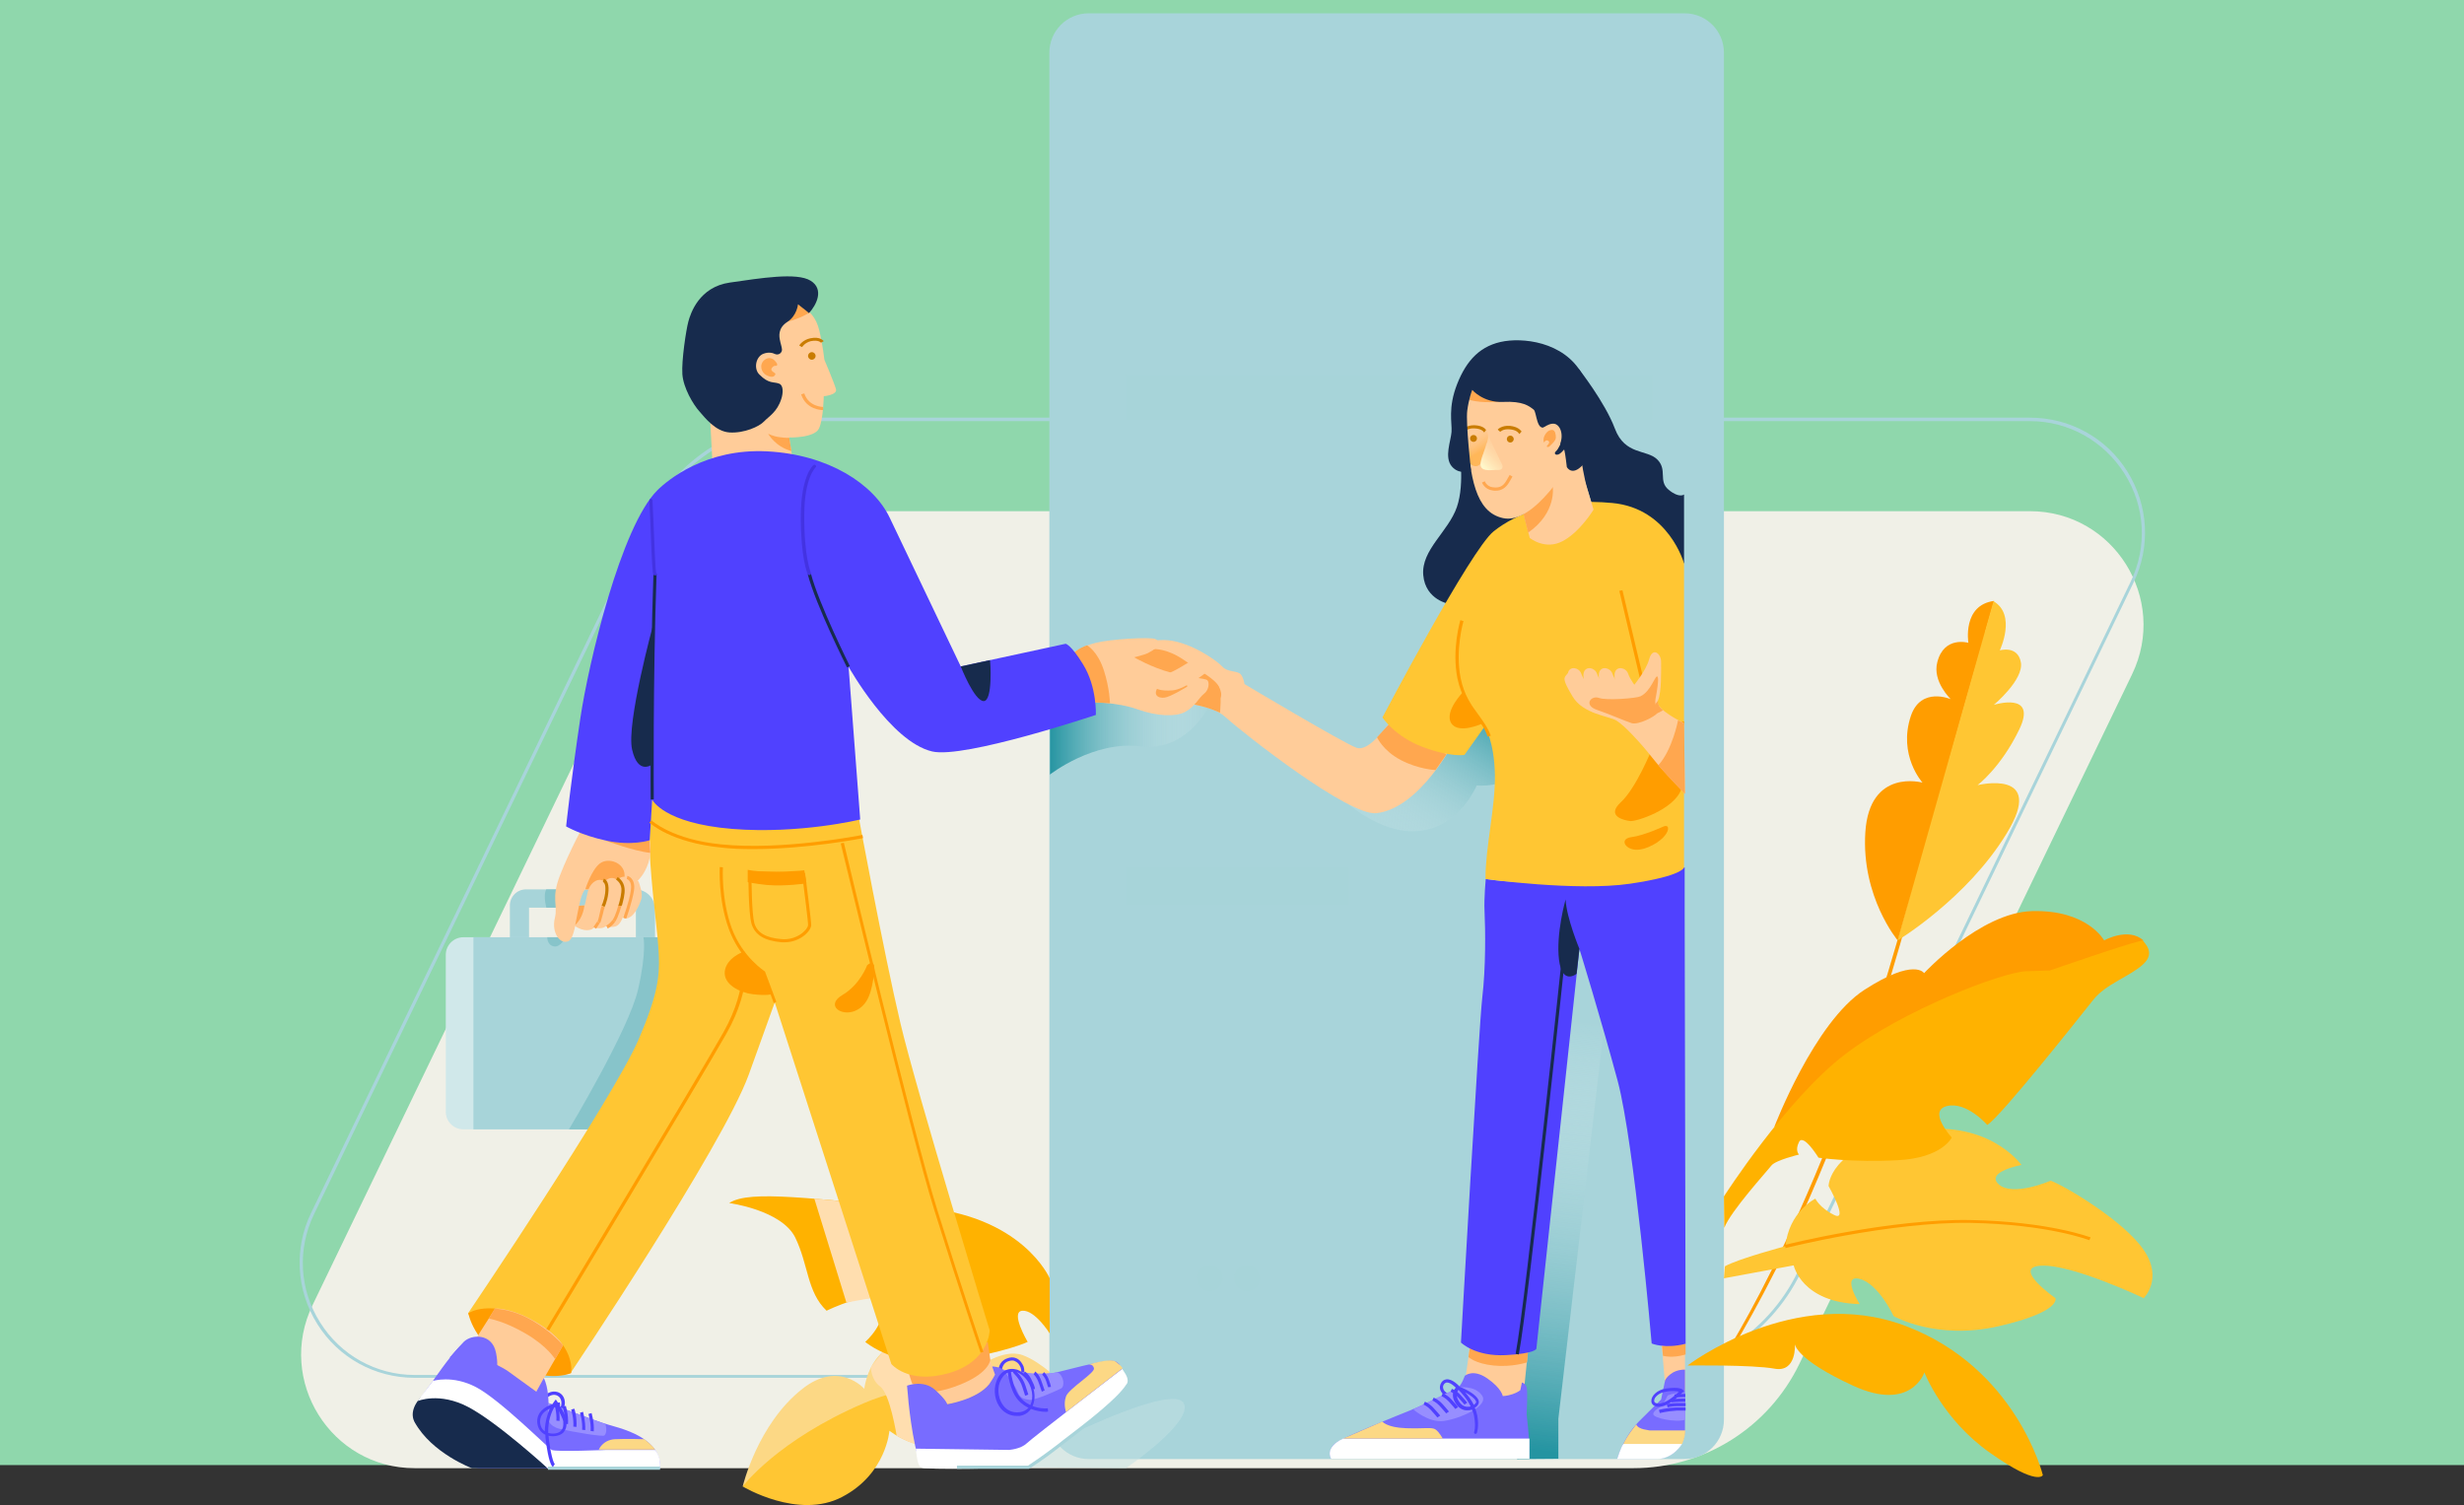 <svg width="370" height="226" viewBox="0 0 370 226" fill="none" xmlns="http://www.w3.org/2000/svg">
<rect x="0" y="0" width="370" height="226" fill="#333333" stroke="none"/>
<rect width="370" height="220" fill="#8FD7AC"/>
<g clip-path="url(#clip0_655_14794)">
<path d="M46.934 195.973L96.899 92.413C101.522 82.861 111.195 76.761 121.81 76.761H304.825C317.375 76.761 325.632 89.907 320.159 101.256L270.194 204.815C265.57 214.367 255.898 220.467 245.283 220.467H62.268C49.718 220.467 41.461 207.321 46.934 195.973Z" fill="#F0F0E7"/>
<path d="M245.283 206.896H62.268C56.276 206.896 50.803 203.869 47.642 198.81C44.481 193.75 44.103 187.461 46.745 182.07L96.71 78.511C101.334 68.911 111.195 62.717 121.81 62.717H304.825C310.817 62.717 316.29 65.743 319.451 70.803C322.612 75.863 322.989 82.152 320.347 87.543L270.383 191.149C265.759 200.701 255.898 206.896 245.283 206.896ZM46.934 182.212L47.17 182.306C44.622 187.555 44.953 193.655 48.067 198.573C51.133 203.491 56.465 206.47 62.268 206.47H245.283C255.71 206.47 265.429 200.37 269.958 190.96L319.923 87.401C322.47 82.152 322.14 76.052 319.026 71.134C315.912 66.216 310.628 63.237 304.825 63.237H121.81C111.383 63.237 101.664 69.337 97.135 78.747L47.17 182.306L46.934 182.212Z" fill="#A8D4DA"/>
<path d="M111.525 223.21C111.525 223.21 113.743 213.847 120.489 208.551C126.01 204.201 129.784 208.551 129.784 208.551C129.784 208.551 130.586 200.843 137.805 201.552C145.023 202.262 146.628 205.477 146.628 205.477C146.628 205.477 150.544 202.404 153.563 203.491C156.536 204.579 159.555 207.794 159.555 207.794L132.002 210.915L111.525 223.21Z" fill="#FCD885"/>
<path d="M159.508 209.402C159.508 209.402 142.853 205.099 129.784 210.679C116.715 216.259 111.525 223.21 111.525 223.21C111.525 223.21 119.876 228.27 126.481 224.77C133.087 221.318 133.558 214.84 133.558 214.84C133.558 214.84 137.805 218.339 142.995 216.873C148.185 215.455 149.458 211.672 149.458 211.672C149.458 211.672 153.988 214.982 159.508 209.402Z" fill="#FFC633"/>
<path d="M130.775 205.288C130.775 205.288 130.728 207.132 132.19 208.22C133.653 209.307 134.644 215.597 134.644 215.597C134.644 215.597 136.672 216.779 137.805 216.921L138.324 204.248L132.803 202.687L130.775 205.288Z" fill="#FFDEAF"/>
<path d="M252.973 219.096H163.471C160.216 219.096 157.574 216.448 157.574 213.185V7.911C157.574 4.648 160.216 2 163.471 2H252.973C256.229 2 258.871 4.648 258.871 7.911V213.185C258.871 216.448 256.229 219.096 252.973 219.096Z" fill="#A8D4DA"/>
<path d="M157.621 116.341C157.621 116.341 164.226 111.139 171.35 112.085C178.475 112.983 182.579 105.275 182.108 103.762C181.683 102.202 175.502 100.452 169.746 100.783C163.943 101.114 157.668 104.85 157.668 104.85V116.341H157.621Z" fill="url(#paint0_linear_655_14794)"/>
<path d="M248.161 56.286H169.086V62.953H248.161V56.286Z" fill="#A7D4D9"/>
<path d="M202.537 130.243H169.086V135.87H202.537V130.243Z" fill="#A7D4D9"/>
<path d="M240.801 154.785L234.007 213.043V219.049L227.826 219.096C227.826 219.096 221.834 203.302 223.863 192.142C225.892 180.982 235.611 137.856 235.611 137.856L240.801 154.785Z" fill="url(#paint1_linear_655_14794)"/>
<path d="M202.537 120.786C202.537 120.786 207.962 125.656 213.671 124.711C219.38 123.765 221.739 117.949 221.739 117.949C221.739 117.949 226.221 118.374 227.778 115.773C229.335 113.173 225.608 101.398 225.608 101.398C225.608 101.398 217.682 103.573 214.945 108.16C212.256 112.7 202.537 120.786 202.537 120.786Z" fill="url(#paint2_linear_655_14794)"/>
<path d="M237.026 55.34C237.026 55.34 240.989 60.352 242.499 64.372C244.009 68.391 247.312 67.446 248.869 69.006C250.426 70.567 248.963 72.222 250.567 73.546C252.171 74.87 252.879 74.255 252.879 74.255V84.611L239.291 76.525L235.422 63.899L237.026 55.34Z" fill="#172B4D"/>
<path d="M219.05 67.067C219.05 67.067 220.041 72.458 218.767 76.147C217.493 79.835 213.388 82.578 213.719 86.361C214.049 90.144 217.682 90.711 217.682 90.711L234.431 78.842L227.118 67.067H219.05Z" fill="#172B4D"/>
<path d="M167.859 98.088C167.859 98.088 171.916 95.771 175.455 96.149C178.993 96.527 182.815 99.27 183.57 100.121C184.325 100.972 185.835 100.689 186.306 101.256C186.778 101.823 186.873 102.722 186.873 102.722C186.873 102.722 201.687 111.565 203.669 112.274C205.651 112.983 208.151 108.964 209.803 107.309L218.437 111.186C218.437 111.186 213.294 121.353 206.689 122.11C202.584 122.583 186.92 110.288 184.136 107.782C181.4 105.275 177.625 106.127 174.134 104.566C170.737 102.911 167.859 98.088 167.859 98.088Z" fill="#FFCC99"/>
<path d="M173.285 97.473C173.285 97.473 175.219 97.331 177.814 99.128C180.409 100.925 182.438 101.918 183.051 103.148C183.665 104.33 183.523 105.465 181.73 105.276C179.89 105.086 174.464 100.783 172.719 100.074C170.973 99.365 168.897 99.507 169.463 98.703C170.029 97.899 173.285 97.473 173.285 97.473Z" fill="#FFA74F"/>
<path d="M206.783 110.713C206.783 110.713 207.632 112.7 210.322 114.118C213.011 115.537 215.559 115.631 215.559 115.631L217.21 113.267L208.812 108.491L206.783 110.713Z" fill="#FFA74F"/>
<path d="M229.619 201.127L228.769 209.497C228.769 209.497 226.741 210.442 224.382 210.679C222.023 210.915 219.805 208.882 219.805 208.882L220.985 200.276L229.619 201.127Z" fill="#FFCC99"/>
<path d="M249.435 200.89L250.048 208.078C250.048 208.078 250.85 208.976 253.02 208.882V200.559L249.435 200.89Z" fill="#FFCC99"/>
<path d="M220.513 203.775C220.513 203.775 221.504 204.768 224.287 205.052C227.071 205.335 229.288 204.579 229.288 204.579L229.477 202.829L220.702 202.451L220.513 203.775Z" fill="#FFA74F"/>
<path d="M249.576 202.12L249.718 203.586C249.718 203.586 251.039 204.011 253.115 203.397V201.789L249.576 202.12Z" fill="#FFA74F"/>
<path d="M223.108 131.993C223.108 131.993 222.825 134.877 222.919 136.769C223.061 139.748 223.108 145.281 222.589 149.726C222.07 154.123 219.381 201.6 219.381 201.6C219.381 201.6 221.504 203.728 226.127 203.491C230.515 203.255 230.704 202.545 230.704 202.545L237.168 142.491C237.168 142.491 240.376 152.894 242.924 162.351C245.424 171.809 248.019 201.742 248.019 201.742C248.019 201.742 249.954 202.593 253.115 201.789L252.973 136.485V130.243C252.926 130.243 234.997 133.837 223.108 131.993Z" fill="#5041FF"/>
<path d="M207.585 107.734C207.585 107.734 209.473 110.619 213.672 112.179C217.871 113.74 219.9 113.362 219.9 113.362L222.966 109.058C222.966 109.058 224.382 111.375 224.476 116.293C224.571 121.211 223.061 127.028 223.061 131.993C223.061 131.993 236.743 133.884 244.764 132.702C252.785 131.52 252.879 130.243 252.879 130.243V84.611C252.879 84.611 250.614 76.336 242.122 75.532C233.629 74.728 227.732 77.045 224.287 79.788C220.843 82.53 207.585 107.734 207.585 107.734Z" fill="#FFC633"/>
<path d="M248.019 112.558C248.019 112.558 245.707 118.327 243.396 120.455C241.084 122.583 243.915 123.197 244.811 123.292C245.707 123.386 251.322 121.589 252.454 118.563C253.539 115.442 248.019 112.558 248.019 112.558Z" fill="#FF9D00"/>
<path d="M219.711 103.904C219.711 103.904 216.833 106.836 217.918 108.585C219.003 110.335 222.636 108.633 222.636 108.633C222.636 108.633 220.183 105.37 219.711 103.904Z" fill="#FF9D00"/>
<path d="M86.519 133.553H95.389C97.04 133.553 98.361 134.877 98.361 136.532V140.788H95.483V136.296H79.442V140.788H76.564V135.965C76.564 134.641 77.649 133.553 78.97 133.553H86.519Z" fill="#A7D4D9"/>
<path d="M82.037 133.553C82.037 133.553 81.518 134.168 82.037 136.296H84.019V133.553H82.037Z" fill="#87C4CA"/>
<path d="M103.835 169.586H69.581C68.119 169.586 66.939 168.404 66.939 166.938V143.389C66.939 141.923 68.119 140.741 69.581 140.741H103.882C105.344 140.741 106.524 141.923 106.524 143.389V166.985C106.477 168.404 105.297 169.586 103.835 169.586Z" fill="#D0E8EA"/>
<path d="M106.477 140.741H71.091V169.586H106.477V140.741Z" fill="#A7D4D9"/>
<path d="M96.616 140.741C96.616 140.741 97.135 142.822 95.814 148.591C94.445 154.596 85.434 169.586 85.434 169.586H96.993C96.993 169.586 100.202 156.346 101.145 149.82C102.089 143.294 101.145 140.741 101.145 140.741H96.616Z" fill="#87C4CA"/>
<path d="M157.621 191.953C157.621 191.953 153.516 182.354 137.805 181.266C122.093 180.179 112.704 178.571 109.496 180.652C109.496 180.652 117.328 181.692 119.404 185.806C121.433 189.967 121.15 193.987 124.122 196.824C124.122 196.824 131.341 193.23 132.285 195.925C133.228 198.621 129.925 201.505 129.925 201.505C129.925 201.505 134.785 205.667 142.995 204.342C151.204 203.018 154.318 201.505 154.318 201.505C154.318 201.505 151.629 196.966 153.516 196.824C155.403 196.682 157.621 200.229 157.621 200.229V191.953Z" fill="#FFB200"/>
<path d="M146.439 197.486L149.411 206.423C149.411 206.423 148.751 209.024 144.363 210.395C139.975 211.767 137.663 209.97 137.663 209.97L134.644 200.607L146.439 197.486Z" fill="#FFCC99"/>
<path d="M136.531 206.376L136.955 207.7L138.654 209.024C138.654 209.024 140.777 209.402 144.693 207.7C148.609 205.997 148.704 204.201 148.704 204.201L148.326 201.505L136.531 206.376Z" fill="#FFA74F"/>
<path d="M122.282 179.99L127.095 195.594L130.728 194.932L127.331 180.462C127.331 180.462 123.651 180.131 122.282 179.99Z" fill="#FFDEAF"/>
<path d="M98.456 116.341C98.456 116.341 97.182 122.961 97.654 129.581C98.126 136.201 98.786 139.984 98.928 143.436C99.07 146.652 98.739 149.442 95.908 156.062C92.087 164.952 70.289 197.202 70.289 197.202C70.289 197.202 72.318 202.072 76.564 204.768C80.811 207.463 85.67 206.186 85.67 206.186C85.67 206.186 108.458 172.281 112.422 161.405C116.338 150.529 116.338 150.529 116.338 150.529L133.842 204.815C133.842 204.815 136.342 207.889 142.334 206.234C148.609 204.484 148.609 199.755 148.609 199.755C148.609 199.755 137.711 164.195 135.21 153.65C132.709 143.105 128.746 121.637 128.746 121.637C128.746 121.637 109.968 123.907 98.456 116.341Z" fill="#FFC633"/>
<path d="M111.525 142.963C111.525 142.963 109.071 143.862 108.836 145.848C108.6 147.834 111.1 149.063 113.082 149.3C115.063 149.536 115.913 149.3 115.913 149.3L114.686 146.084L111.525 142.963Z" fill="#FF9D00"/>
<path d="M70.336 197.202C70.336 197.202 73.497 194.932 80.055 198.337C86.613 201.694 85.764 206.187 85.764 206.187C85.764 206.187 82.178 207.842 76.658 204.768C71.044 201.647 70.336 197.202 70.336 197.202Z" fill="#FF9D00"/>
<path d="M116.196 150.624L114.544 146.226C114.025 145.895 111.006 143.767 109.449 139.511C107.798 135.019 108.081 130.243 108.081 130.196L108.553 130.243C108.553 130.29 108.269 134.972 109.874 139.37C111.478 143.72 114.828 145.848 114.828 145.848L114.875 145.895L116.573 150.435L116.196 150.624Z" fill="#FF9D00"/>
<path d="M119.074 69.29L118.508 65.696C118.508 65.696 122.329 65.791 122.99 64.325C123.651 62.859 123.698 59.501 123.698 59.501C123.698 59.501 125.727 59.312 125.538 58.461C125.302 57.563 123.792 54.016 123.792 54.016C123.792 54.016 123.556 51.841 123.037 49.666C122.518 47.49 121.527 46.828 120.348 45.788C119.168 44.748 114.592 42.525 110.629 43.471C106.665 44.417 106.477 45.079 105.203 46.497C103.929 47.916 104.401 51.935 103.787 55.104C103.221 58.319 106.099 62.528 106.665 63.474L107.043 70.567L119.074 69.29Z" fill="#FFCC99"/>
<path d="M121.527 46.97C121.527 46.97 120.065 47.869 118.272 48.294C118.272 48.294 119.263 46.119 119.876 45.646C120.018 45.552 121.527 46.97 121.527 46.97Z" fill="#FFA74F"/>
<path d="M116.385 53.165C116.007 52.976 115.394 52.834 114.639 53.118C113.507 53.543 113.129 55.34 114.026 56.239C115.488 57.705 116.149 57.279 116.998 57.61C117.659 57.846 117.611 59.029 117.328 59.88C116.715 61.866 115.441 62.528 114.733 63.284C114.026 64.041 111.761 65.081 109.543 64.939C107.42 64.798 105.816 62.67 105.061 61.819C104.07 60.731 102.608 58.225 102.466 56.191C102.325 54.111 103.032 49.524 103.363 48.294C103.693 47.065 104.967 43.093 109.591 42.431C114.214 41.769 119.64 40.87 121.716 42.147C123.792 43.424 122.613 45.788 121.48 47.018C121.48 47.018 120.772 46.403 119.829 45.694C119.829 45.694 119.687 47.396 118.225 48.342C116.762 49.287 116.998 50.564 117.14 51.179C117.187 51.51 117.375 51.983 117.423 52.456C117.47 52.976 116.904 53.401 116.385 53.165Z" fill="#172B4D"/>
<path d="M181.211 102.107C181.211 102.107 182.485 102.107 183.004 103.147C183.523 104.188 183.193 107.025 183.193 107.025C183.193 107.025 181.73 106.268 179.324 105.796L181.211 102.107Z" fill="#FFA74F"/>
<path d="M161.254 98.04C161.254 98.04 162.244 97.095 164.556 96.527C166.868 95.96 172.719 95.629 173.473 95.96C174.228 96.291 174.559 96.953 172.341 98.088C171.869 98.324 170.312 98.703 170.312 98.703C170.312 98.703 172.86 100.216 175.88 101.02C178.852 101.823 180.975 101.823 181.305 102.155C181.636 102.486 181.541 103.62 180.786 104.188C180.032 104.755 179.465 106.127 177.908 106.931C176.54 107.64 173.804 107.593 170.784 106.505C167.765 105.417 163.518 105.417 163.518 105.417C163.518 105.417 160.971 98.986 161.254 98.04Z" fill="#FFCC99"/>
<path d="M161.253 98.041C161.253 98.041 161.961 97.331 163.235 96.906C163.235 96.906 164.839 97.757 165.783 100.736C166.632 103.384 166.679 105.607 166.679 105.607L163.518 105.417L161.253 98.041Z" fill="#FFA74F"/>
<path d="M82.179 140.741C82.179 140.741 82.132 141.923 83.169 142.112C84.207 142.301 84.915 140.741 84.915 140.741H82.179Z" fill="#87C4CA"/>
<path d="M87.887 123.434C87.887 123.434 85.528 127.737 84.113 131.378C82.697 135.019 83.83 135.776 83.311 137.904C82.792 140.032 84.113 141.923 85.387 141.308C86.66 140.694 86.66 134.688 87.887 133.553H93.785C93.785 133.553 96.333 132.797 97.371 129.534C98.409 126.318 96.474 123.008 96.474 123.008L87.887 123.434Z" fill="#FFCC99"/>
<path d="M87.887 133.553C87.887 133.553 88.784 130.669 90.058 129.676C91.331 128.683 93.785 129.534 93.785 131.425C93.785 133.08 93.738 133.553 93.738 133.553H87.887Z" fill="#FFA74F"/>
<path d="M90.954 126.224C90.954 126.224 95.2 127.832 97.654 128.068L97.512 126.177L90.954 126.224Z" fill="#FFA74F"/>
<path d="M97.937 120.076C97.937 120.076 99.588 123.623 109.968 124.474C120.112 125.278 129.171 123.056 129.171 123.056L127.425 100.121C127.425 100.121 133.7 111.376 139.975 112.841C144.788 113.976 164.556 107.356 164.556 107.356C164.556 107.356 164.745 103.148 162.622 99.743C160.829 96.811 160.027 96.669 160.027 96.669L144.269 100.074C144.269 100.074 135.399 81.537 133.606 77.754C131.2 72.695 124.405 68.249 115.205 67.777C106.005 67.304 100.249 72.08 98.692 73.64C93.266 79.078 88.406 99.365 87.133 107.924C85.764 117.05 85.01 124.096 85.01 124.096C85.01 124.096 87.274 125.42 91.001 126.224C94.87 127.075 97.56 126.177 97.56 126.177L97.937 120.076Z" fill="#5041FF"/>
<path d="M97.701 120.076C97.701 119.887 97.559 101.965 98.126 86.124H98.597C98.031 101.918 98.173 119.84 98.173 120.029L97.701 120.076Z" fill="#172B4D"/>
<path d="M74.346 196.493C74.346 196.493 76.234 196.351 79.348 197.911C83.641 200.086 84.537 202.025 84.537 202.025L79.914 210.064C79.914 210.064 77.507 210.915 73.544 208.078C69.864 205.477 69.864 203.538 69.864 203.538L74.346 196.493Z" fill="#FFCC99"/>
<path d="M82.367 212.996C81.659 212.996 81.14 212.618 80.857 212.192C80.527 211.672 80.527 211.057 80.904 210.632C81.046 210.395 82.131 208.598 83.688 209.024C84.349 209.213 84.773 209.781 84.82 210.537C84.868 211.341 84.396 212.381 83.216 212.807C82.933 212.949 82.65 212.996 82.367 212.996ZM83.216 209.45C82.084 209.45 81.282 210.915 81.282 210.915L81.235 210.963C80.999 211.199 80.999 211.577 81.235 211.956C81.518 212.381 82.131 212.712 83.028 212.381C83.971 212.05 84.349 211.246 84.302 210.584C84.254 210.017 83.971 209.639 83.499 209.497C83.452 209.497 83.358 209.45 83.216 209.45Z" fill="#5041FF"/>
<path d="M71.044 201.647C71.044 201.647 70.195 201.032 68.826 202.404C67.458 203.775 65.005 207.369 65.005 207.369C65.005 207.369 63.636 209.166 63.306 209.733C62.976 210.301 61.608 212.476 62.315 213.564C63.023 214.651 69.628 220.467 72.035 220.467C74.441 220.467 99.116 220.467 99.116 220.467C99.116 220.467 99.399 218.481 97.607 216.826C95.814 215.171 93.36 214.509 91.379 213.942C89.397 213.374 82.367 210.679 82.367 210.679C82.367 210.679 82.367 208.267 81.659 206.943L80.527 208.977C80.527 208.977 77.838 207.038 76.281 205.903C74.677 204.768 70.147 203.018 70.147 203.018L71.044 201.647Z" fill="#786CFF"/>
<path d="M63.259 209.733C63.259 209.733 66.656 208.078 72.318 212.097C77.979 216.117 82.273 220.467 82.273 220.467H70.855C70.855 220.467 64.863 218.245 62.268 213.563C61.23 211.672 63.259 209.733 63.259 209.733Z" fill="#172B4D"/>
<path d="M65.005 207.369C65.005 207.369 67.93 206.423 71.516 208.315C75.101 210.206 82.273 217.394 82.839 217.725C83.405 218.056 91.049 217.725 91.049 217.725H98.362C98.362 217.725 99.305 218.67 99.116 220.515H82.273C82.273 220.515 74.724 213.611 70.336 211.294C65.948 208.977 62.693 210.395 62.693 210.395L65.005 207.369Z" fill="white"/>
<path d="M151.582 208.362C151.251 208.362 151.015 208.267 150.732 208.078C150.025 207.511 149.93 206.281 149.93 206.139C149.883 205.572 150.025 204.437 151.157 204.011C151.723 203.775 152.195 203.775 152.619 203.964C153.28 204.248 153.563 204.91 153.705 205.194C153.846 205.572 153.893 206.423 153.516 207.132C153.233 207.7 152.714 208.078 152.053 208.267C151.912 208.315 151.77 208.362 151.582 208.362ZM152.006 204.295C151.817 204.295 151.582 204.342 151.346 204.437C150.308 204.863 150.449 206.045 150.449 206.092V206.139C150.449 206.139 150.449 207.274 151.063 207.747C151.298 207.936 151.582 207.983 151.959 207.889C152.525 207.747 152.903 207.463 153.138 206.99C153.469 206.376 153.374 205.666 153.28 205.43C153.233 205.241 152.997 204.673 152.478 204.437C152.336 204.342 152.195 204.295 152.006 204.295Z" fill="#5041FF"/>
<path d="M136.437 210.679C136.437 210.679 136.248 208.409 136.201 208.078C136.201 208.078 138.654 207.132 140.4 208.693C142.145 210.253 142.24 210.868 142.24 210.868C142.24 210.868 146.675 210.159 148.515 207.889C148.515 207.889 149.223 206.849 149.411 206.423L148.987 205.194C148.987 205.194 149.789 205.194 150.355 205.525C150.921 205.856 154.177 206.659 156.536 206.47C158.895 206.281 166.444 203.728 167.623 204.484C168.803 205.241 169.416 206.943 169.322 208.031C169.227 209.118 154.46 220.325 154.46 220.325C154.46 220.325 140.211 220.704 138.796 220.325C137.38 219.947 136.437 210.679 136.437 210.679Z" fill="#786CFF"/>
<path d="M127.189 100.216C127.142 100.121 122.471 90.805 121.291 86.219L121.763 86.124C122.943 90.664 127.566 99.932 127.614 100.026L127.189 100.216Z" fill="#172B4D"/>
<path d="M93.549 137.762C93.549 137.762 93.926 138.187 94.681 137.667C95.436 137.147 96.002 135.918 96.285 135.066C96.569 134.215 96.049 132.844 95.908 132.418C95.719 131.993 94.776 131.993 94.493 132.608C94.21 133.222 93.549 137.762 93.549 137.762Z" fill="#FFCC99"/>
<path d="M90.058 138.566C90.058 138.566 91.001 139.464 92.37 139.133C93.691 138.755 93.879 136.012 94.445 134.83C95.012 133.648 95.106 132.182 94.21 131.756C93.266 131.331 92.181 132.277 91.945 133.459C91.709 134.641 91.473 135.492 91.473 135.492H90.718C90.671 135.539 90.152 138.235 90.058 138.566Z" fill="#FFCC99"/>
<path d="M88.218 138.755C88.218 138.755 89.162 139.653 90.53 139.322C91.851 138.944 92.04 136.201 92.606 135.019C93.172 133.837 93.266 132.371 92.37 131.946C91.426 131.52 90.341 132.466 90.105 133.648C89.869 134.83 89.633 135.681 89.633 135.681H88.878C88.831 135.729 88.312 138.424 88.218 138.755Z" fill="#FFCC99"/>
<path d="M86 138.802C86 138.802 87.321 139.984 88.689 139.606C90.01 139.228 90.199 136.485 90.765 135.303C91.331 134.121 91.426 132.655 90.529 132.229C89.586 131.804 88.501 132.749 88.265 133.932C88.029 135.114 87.793 135.965 87.793 135.965L86.613 136.012C86.566 136.012 86.094 138.424 86 138.802Z" fill="#FFCC99"/>
<path d="M178.286 103.1C178.286 103.1 175.738 104.661 174.889 104.755C173.992 104.897 172.671 104.377 174.417 102.533C174.417 102.533 176.068 101.02 177.106 101.587C178.144 102.154 178.286 103.1 178.286 103.1Z" fill="#FFA74F"/>
<path d="M178.993 99.128C178.993 99.128 176.068 101.067 175.172 101.162C174.275 101.256 172.954 101.54 173.001 102.486C173.049 103.479 174.323 103.81 176.068 103.668C177.814 103.526 180.786 101.303 181.447 100.689" fill="#FFCC99"/>
<path d="M223.391 110.619C223.013 109.484 222.353 108.586 221.645 107.592C220.607 106.174 219.428 104.566 218.862 101.918C217.965 97.52 219.286 93.17 219.286 93.123L219.758 93.264C219.758 93.312 218.484 97.52 219.333 101.823C219.852 104.377 220.937 105.89 222.023 107.356C222.73 108.349 223.438 109.295 223.863 110.477L223.391 110.619Z" fill="#FF9D00"/>
<path d="M236.885 64.372C236.885 64.372 237.404 70.236 238.347 73.356C239.291 76.477 239.291 76.525 239.291 76.525C239.291 76.525 237.309 79.835 234.667 81.253C232.025 82.672 229.713 80.781 229.713 80.781L228.439 75.863L236.885 64.372Z" fill="#FFCC99"/>
<path d="M228.722 76.998C228.722 76.998 231.506 75.343 233.157 73.073C233.157 73.073 233.818 76.95 229.477 79.977L228.722 76.998Z" fill="#FFA74F"/>
<path d="M221.74 55.955C221.268 56.569 219.805 57.988 220.277 64.797C220.749 71.559 221.504 76.903 225.703 77.802C230.326 78.842 235.988 69.573 236.602 67.445C237.215 65.318 238.583 60.967 236.602 57.61C234.62 54.205 225.042 51.841 221.74 55.955Z" fill="#FFCC99"/>
<path d="M223.202 66.594C223.202 66.594 223.768 65.696 223.202 64.514C222.636 63.332 220.277 64.041 220.229 64.75C220.229 65.46 220.465 68.912 220.654 69.432C220.89 69.952 221.834 70.33 222.305 69.621C222.305 69.621 222.353 69.148 222.541 68.581C222.777 68.06 223.202 66.594 223.202 66.594Z" fill="url(#paint3_linear_655_14794)"/>
<path d="M252.313 108.869C250.331 108.869 247.972 108.255 247.878 108.207L247.736 108.16L243.16 88.725L243.631 88.63L248.161 107.782C248.774 107.924 251.18 108.491 252.879 108.349L252.926 108.822C252.737 108.869 252.549 108.869 252.313 108.869Z" fill="#FF9D00"/>
<path d="M218.531 209.97C218.437 209.97 218.39 209.97 218.295 209.97C217.446 209.922 216.738 209.544 216.408 208.977C216.172 208.598 216.172 208.22 216.314 207.842C216.502 207.416 216.785 207.18 217.163 207.132C218.059 206.99 219.05 208.078 219.192 208.22C219.239 208.315 219.852 209.024 219.569 209.544C219.38 209.828 219.05 209.97 218.531 209.97ZM217.304 207.605C217.257 207.605 217.257 207.605 217.21 207.605C217.021 207.653 216.833 207.794 216.738 208.031C216.644 208.22 216.691 208.456 216.785 208.693C217.021 209.118 217.635 209.449 218.295 209.497C218.956 209.544 219.097 209.402 219.097 209.355C219.192 209.166 218.956 208.787 218.767 208.551C218.531 208.267 217.823 207.605 217.304 207.605Z" fill="#5041FF"/>
<path d="M219.947 206.612C219.947 206.612 221.173 205.477 223.344 206.99C225.514 208.504 225.655 209.639 225.655 209.639C225.655 209.639 226.269 209.639 227.118 209.355C227.967 209.071 228.298 208.74 228.298 208.74L228.533 207.605C228.533 207.605 229.052 207.7 229.241 208.315C229.43 208.929 229.241 212.381 229.241 212.381C229.241 212.381 229.666 215.975 229.619 217.157C229.571 218.339 229.619 219.001 229.619 219.001H199.848C199.848 219.001 199.234 217.63 200.65 216.637C202.018 215.644 210.416 212.334 211.69 211.814C212.964 211.294 218.39 208.835 218.956 208.362C219.522 207.889 219.947 206.612 219.947 206.612Z" fill="#786CFF"/>
<path d="M220.607 60.022C220.607 60.022 222.022 60.542 224.712 60.352C227.401 60.211 221.551 58.225 221.551 58.225L221.032 58.603L220.607 60.022Z" fill="#FFA74F"/>
<path d="M222.872 64.939C222.683 64.703 222.4 64.372 221.362 64.325C220.371 64.277 219.994 64.797 219.947 64.845L219.569 64.561C219.569 64.514 220.135 63.852 221.362 63.852C222.589 63.899 222.966 64.325 223.155 64.561L222.872 64.939Z" fill="#C97C00"/>
<path d="M232.072 64.088C232.402 63.899 234.761 67.115 234.903 67.587C235.045 68.06 235.28 70.141 235.28 70.141C235.28 70.141 236.035 71.56 237.639 69.857C239.244 68.155 240.423 62.953 238.111 57.279C235.799 51.604 229.43 50.706 225.986 51.226C222.353 51.793 220.23 54.063 218.814 57.657C217.399 61.251 218.059 63.473 217.965 64.845C217.871 66.216 216.833 68.675 218.012 70.046C219.192 71.418 220.89 70.661 220.89 70.661C220.89 70.661 220.088 63.521 220.324 61.676C220.56 59.832 221.079 58.556 221.079 58.556C221.079 58.556 222.73 60.494 225.703 60.352C228.675 60.211 229.619 60.967 230.326 61.535C230.751 61.96 230.751 64.845 232.072 64.088Z" fill="#172B4D"/>
<path d="M234.478 66.263C234.478 66.263 234.054 67.446 233.629 67.777C233.204 68.155 233.771 68.628 234.478 67.918C235.186 67.209 235.469 66.831 235.422 66.547C235.375 66.263 234.478 66.263 234.478 66.263Z" fill="#172B4D"/>
<path d="M231.27 64.608C231.27 64.608 232.921 63.048 233.865 63.852C234.809 64.656 234.667 66.689 233.629 67.587C233.016 68.108 232.544 68.108 232.544 68.108L231.27 64.608Z" fill="#FFCC99"/>
<path d="M181.636 193.892C180.598 193.892 179.701 193.041 179.701 191.953C179.701 190.913 180.551 190.014 181.636 190.014C182.674 190.014 183.57 190.866 183.57 191.953C183.57 193.041 182.674 193.892 181.636 193.892Z" fill="#A7D4D9"/>
<path d="M187.25 193.892C186.212 193.892 185.316 193.041 185.316 191.953C185.316 190.913 186.165 190.014 187.25 190.014C188.288 190.014 189.185 190.866 189.185 191.953C189.185 193.041 188.335 193.892 187.25 193.892Z" fill="#A7D4D9"/>
<path d="M258.777 204.721L258.399 204.437C258.446 204.39 262.645 198.053 268.26 186.137C273.45 175.119 280.904 157.008 287.179 132.986C293.313 109.484 297.323 95.203 297.984 94.825L298.078 94.778L298.173 94.825L298.125 95.062L298.314 95.203C298.173 95.345 296.851 97.804 287.698 133.128C281.471 157.15 273.969 175.308 268.779 186.373C263.023 198.29 258.824 204.626 258.777 204.721Z" fill="#FF9D00"/>
<path d="M253.398 205.052C253.398 205.052 269.439 192.804 286.094 199.093C302.796 205.383 306.759 221.508 306.759 221.508C306.759 221.508 306.052 223.257 298.88 218.198C291.709 213.185 288.972 206.092 288.972 206.092C288.972 206.092 286.991 212.097 278.262 208.078C269.534 204.059 269.534 201.836 269.534 201.836C269.534 201.836 269.817 206.139 266.467 205.525C263.117 204.91 253.398 205.052 253.398 205.052Z" fill="#FFB200"/>
<path d="M253.067 205.667C250.897 205.619 250.048 207.227 250.048 207.227L249.434 210.159C249.434 210.159 248.444 211.105 246.085 213.469C243.726 215.833 242.876 219.049 242.876 219.049H248.727C251.086 219.049 253.02 217.11 253.02 214.746V205.667H253.067Z" fill="#786CFF"/>
<path d="M284.962 141.214C284.962 141.214 279.489 134.688 280.102 124.994C280.716 115.3 288.689 117.523 288.689 117.523C288.689 117.523 284.962 113.409 286.944 107.498C288.453 103.053 292.935 104.992 292.935 104.992C292.935 104.992 290.152 102.344 290.907 99.459C291.898 95.44 295.578 96.527 295.578 96.527C295.578 96.527 294.634 90.853 299.446 90.238L284.962 141.214Z" fill="#FF9D00"/>
<path d="M266.42 169.255C266.42 169.255 272.412 153.509 279.961 148.638C287.51 143.767 288.925 146.132 288.925 146.132C288.925 146.132 297.323 137.053 305.108 136.816C313.459 136.58 315.96 141.214 315.96 141.214C315.96 141.214 319.593 139.18 321.857 141.214" fill="#FF9D00"/>
<path d="M258.871 191.953L269.345 190.014C269.345 190.014 270.525 195.594 279.253 195.831C279.253 195.831 276.422 191.339 279.253 192.048C282.084 192.757 284.349 197.628 284.349 197.628C284.349 197.628 290.718 201.316 300.154 199.141C309.59 196.966 308.647 194.932 308.647 194.932C308.647 194.932 301.947 190.251 306.524 190.062C311.147 189.825 321.905 194.932 321.905 194.932C321.905 194.932 324.877 192.048 321.905 187.697C318.932 183.347 310.204 178.145 307.939 177.294C307.939 177.294 302.277 179.753 300.154 177.862C298.031 175.97 303.551 174.93 303.551 174.93C303.551 174.93 298.361 167.6 286.472 169.965C274.582 172.329 274.582 178.098 274.582 178.098C274.582 178.098 277.649 183.536 275.431 182.448C273.214 181.361 272.601 179.99 272.601 179.99C272.601 179.99 268.59 181.976 268.118 187.13C268.118 187.13 260.994 189.021 259.012 190.156L258.871 191.953Z" fill="#FFC633"/>
<path d="M258.871 179.658C258.871 179.658 268.166 165.141 276.988 158.379C285.811 151.617 300.673 145.99 304.212 145.848C307.75 145.706 307.75 145.753 307.75 145.753C307.75 145.753 321.621 140.93 321.81 141.261C321.999 141.639 323.745 143.058 321.81 144.808C319.876 146.605 316.243 147.74 314.356 150.104C312.468 152.468 300.437 167.695 298.408 168.924C298.408 168.924 295.342 165.378 292.369 166.087C289.397 166.796 293.077 170.816 293.077 170.816C293.077 170.816 291.662 173.889 284.962 174.22C278.262 174.599 273.072 173.842 273.072 173.842C273.072 173.842 270.808 170.154 270.147 171.478C269.487 172.802 270.147 173.369 270.147 173.369C270.147 173.369 266.609 174.22 265.995 175.024C265.382 175.828 259.862 181.881 258.918 184.387L258.871 179.658Z" fill="#FFB200"/>
<path d="M268.118 187.414L268.024 186.941C268.165 186.894 283.971 182.969 295.908 183.205C307.844 183.442 313.836 185.806 313.931 185.806L313.742 186.231C313.695 186.231 307.75 183.867 295.908 183.631C284.018 183.442 268.26 187.366 268.118 187.414Z" fill="#FF9D00"/>
<path d="M284.962 141.214C284.962 141.214 295.389 134.925 301.334 125.136C307.326 115.348 296.946 117.901 296.946 117.901C296.946 117.901 300.437 115.3 303.221 109.531C306.005 103.762 299.399 105.843 299.399 105.843C299.399 105.843 303.929 102.06 303.457 99.459C302.985 96.858 300.296 97.662 300.296 97.662C300.296 97.662 302.844 92.319 299.352 90.285L284.962 141.214Z" fill="#FFC633"/>
<path d="M245.141 103.148C245.141 103.148 247.123 100.878 247.642 98.986C248.161 97.095 249.435 98.135 249.435 99.365C249.435 100.594 249.529 103.952 248.963 105.181C248.397 106.458 252.879 108.586 252.879 108.586L253.021 119.178C253.021 119.178 249.859 116.01 248.114 113.787C246.368 111.565 243.915 108.917 242.735 108.207C241.556 107.498 237.734 107.262 236.13 104.566C234.526 101.871 234.809 101.824 235.375 101.162C235.941 100.547 236.885 102.486 237.64 103.148C238.442 103.81 243.065 103.715 245.141 103.148Z" fill="#FFCC99"/>
<path d="M118.508 65.743C118.508 65.743 118.083 65.791 117.093 65.649C116.149 65.554 115.347 65.129 115.347 65.129C115.347 65.129 116.385 67.067 118.838 67.73L118.508 65.743Z" fill="#FFA74F"/>
<path d="M69.628 201.505C70.808 200.323 73.922 200.181 74.488 203.16C75.054 205.998 74.111 206.707 74.111 206.707L67.505 203.822C67.6 203.87 68.826 202.309 69.628 201.505Z" fill="#786CFF"/>
<path d="M116.243 54.063C116.243 54.063 115.583 53.401 114.781 54.063C113.979 54.725 114.262 55.955 115.158 56.38C116.055 56.806 116.338 56.475 116.432 56.191C116.526 55.955 115.536 55.766 115.913 55.245C116.29 54.725 116.526 55.056 116.668 54.867C116.809 54.678 116.574 54.394 116.243 54.063Z" fill="#FFA74F"/>
<path d="M123.603 61.582C123.368 61.582 121.056 61.535 120.301 59.218L120.773 59.076C121.433 61.109 123.603 61.109 123.603 61.109V61.582Z" fill="#FFA74F"/>
<path d="M90.766 136.201L90.341 135.965C90.53 135.681 90.954 134.357 90.907 133.364C90.907 132.56 90.53 132.418 90.53 132.418L90.671 131.946C90.718 131.946 91.332 132.135 91.379 133.317C91.426 134.452 91.001 135.823 90.766 136.201Z" fill="#C97C00"/>
<path d="M89.492 139.464L89.114 139.18C89.114 139.18 89.444 138.755 89.68 138.376L90.058 138.613C89.822 139.038 89.492 139.464 89.492 139.464Z" fill="#FFA74F"/>
<path d="M90.105 138.613L89.728 138.377C89.822 138.187 89.963 137.62 90.058 137.147C90.199 136.58 90.246 136.201 90.388 136.012L90.813 136.249C90.718 136.391 90.624 136.863 90.53 137.242C90.341 137.904 90.246 138.377 90.105 138.613Z" fill="#FFA74F"/>
<path d="M93.313 136.059L92.841 136.012C92.841 135.965 92.888 135.87 92.936 135.728C93.077 135.208 93.36 134.168 93.313 133.411C93.219 132.513 92.511 132.087 92.511 132.087L92.747 131.709C92.794 131.709 93.691 132.276 93.785 133.411C93.879 134.262 93.549 135.35 93.407 135.918C93.36 135.965 93.313 136.012 93.313 136.059Z" fill="#C97C00"/>
<path d="M91.237 139.417L91.049 138.991C91.049 138.991 91.52 138.755 91.992 138.14L92.37 138.424C91.851 139.18 91.285 139.417 91.237 139.417Z" fill="#FFA74F"/>
<path d="M92.37 138.424L91.992 138.14C92.464 137.478 92.842 135.965 92.842 135.965L93.313 136.059C93.266 136.154 92.889 137.667 92.37 138.424Z" fill="#FFA74F"/>
<path d="M94.021 137.951L93.596 137.809C93.596 137.762 94.493 135.398 94.729 133.695C94.965 132.182 94.115 131.993 94.115 131.993L94.21 131.52C94.21 131.52 95.484 131.804 95.2 133.743C94.917 135.492 94.068 137.857 94.021 137.951Z" fill="#FFA74F"/>
<path d="M86.377 138.897L86.944 136.012L87.746 135.965C87.746 135.965 87.651 137.714 86.377 138.897Z" fill="#FFA74F"/>
<path d="M233.11 64.561C233.11 64.561 232.544 64.466 232.072 65.176C231.6 65.885 231.836 66.453 231.836 66.453C231.836 66.453 232.119 65.98 232.45 66.169C232.78 66.358 232.591 66.642 232.355 66.878C232.119 67.115 232.45 67.257 232.733 66.973C233.016 66.689 233.629 66.169 233.629 65.696C233.629 65.223 233.535 64.608 233.11 64.561Z" fill="#FFA74F"/>
<path d="M251.982 108.16C251.982 108.16 251.133 112.605 249.01 114.922C249.01 114.922 250.284 116.341 250.708 116.813C251.275 117.428 253.02 119.225 253.02 119.225L252.879 108.633L251.982 108.16Z" fill="#FFA74F"/>
<path d="M248.963 105.228C248.963 105.228 247.595 106.836 248.114 107.12C248.68 107.403 249.718 106.647 249.718 106.647C249.718 106.647 248.868 106.079 248.963 105.228Z" fill="#FFA74F"/>
<path d="M98.126 93.643C98.126 93.643 94.021 108.633 94.918 112.558C95.814 116.483 97.937 114.78 97.937 114.78L98.126 93.643Z" fill="#172B4D"/>
<path d="M112.327 130.622C112.327 130.622 113.318 130.858 115.205 130.905C117.093 130.953 119.263 130.811 120.018 130.763C120.773 130.716 120.773 130.669 120.773 130.669C120.773 130.669 121.009 132.229 121.103 132.655C121.103 132.655 117.847 133.128 115.158 132.891C113.318 132.702 112.28 132.466 112.28 132.466V130.622H112.327Z" fill="#FF9D00"/>
<path d="M117.8 141.497C117.659 141.497 117.517 141.497 117.376 141.497C114.781 141.261 113.365 140.41 112.846 138.708C112.374 137.052 112.374 131.283 112.374 131.047V130.811L120.867 131.094L120.914 131.283C121.056 132.466 121.858 138.471 121.811 138.991C121.669 139.937 120.065 141.497 117.8 141.497ZM112.846 131.331C112.846 132.466 112.893 137.242 113.271 138.613C113.695 140.079 115.016 140.835 117.376 141.025C119.546 141.214 121.197 139.748 121.339 138.944C121.386 138.566 120.82 134.31 120.489 131.567L112.846 131.331Z" fill="#FF9D00"/>
<path d="M113.082 127.5C111.431 127.5 109.779 127.453 108.222 127.264C100.815 126.507 97.654 123.67 97.512 123.528L97.843 123.197C97.89 123.245 101.004 126.082 108.27 126.791C117.564 127.737 129.359 125.42 129.501 125.372L129.595 125.845C129.501 125.893 121.244 127.5 113.082 127.5Z" fill="#FF9D00"/>
<path d="M73.403 198.006C73.403 198.006 75.668 198.337 78.97 200.276C82.273 202.214 83.358 204.106 83.358 204.106L84.537 202.025C84.537 202.025 83.075 200.134 80.008 198.337C77.696 196.966 75.668 196.635 74.771 196.54C74.488 196.493 74.299 196.493 74.299 196.493L73.403 198.006Z" fill="#FFA74F"/>
<path d="M226.788 66.453C227.074 66.453 227.307 66.22 227.307 65.933C227.307 65.645 227.074 65.412 226.788 65.412C226.501 65.412 226.269 65.645 226.269 65.933C226.269 66.22 226.501 66.453 226.788 66.453Z" fill="#C97C00"/>
<path d="M228.156 65.176C227.967 64.939 227.732 64.561 226.694 64.467C225.703 64.372 225.278 64.845 225.278 64.845L224.901 64.514C224.901 64.467 225.514 63.852 226.741 63.946C227.92 64.088 228.298 64.561 228.486 64.798L228.156 65.176Z" fill="#C97C00"/>
<path d="M221.268 66.358C221.554 66.358 221.787 66.125 221.787 65.838C221.787 65.55 221.554 65.318 221.268 65.318C220.981 65.318 220.749 65.55 220.749 65.838C220.749 66.125 220.981 66.358 221.268 66.358Z" fill="#C97C00"/>
<path d="M223.485 65.46C223.532 66.689 222.117 69.101 222.353 69.999C222.589 70.897 224.287 70.519 224.806 70.567C225.325 70.614 225.75 70.425 225.608 69.857" fill="url(#paint4_linear_655_14794)"/>
<path d="M249.718 124.143C249.718 124.143 246.84 125.467 244.999 125.704C243.159 125.94 243.962 127.501 245.613 127.595C247.264 127.69 249.387 126.318 250.001 125.467C250.708 124.616 250.661 123.717 249.718 124.143Z" fill="#FF9D00"/>
<path d="M245.66 103.148C245.66 103.148 244.811 102.107 244.481 101.162C244.151 100.216 242.782 99.979 242.499 100.972C242.216 101.965 242.971 104.141 243.584 104.472C244.198 104.803 246.132 104.566 245.66 103.148Z" fill="#FFCC99"/>
<path d="M243.301 103.148C243.301 103.148 242.452 102.107 242.122 101.162C241.791 100.216 240.423 99.979 240.14 100.972C239.857 101.965 240.612 104.141 241.225 104.472C241.886 104.803 243.773 104.566 243.301 103.148Z" fill="#FFCC99"/>
<path d="M240.989 103.148C240.989 103.148 240.14 102.107 239.81 101.162C239.479 100.216 238.111 99.979 237.828 100.972C237.545 101.965 238.3 104.141 238.913 104.472C239.527 104.803 241.461 104.566 240.989 103.148Z" fill="#FFCC99"/>
<path d="M238.63 103.148C238.63 103.148 237.781 102.107 237.451 101.162C237.12 100.216 235.752 99.979 235.469 100.972C235.186 101.965 235.941 104.141 236.554 104.472C237.215 104.803 239.102 104.566 238.63 103.148Z" fill="#FFCC99"/>
<path d="M130.209 144.95C130.209 144.95 129.171 147.834 126.528 149.395C123.886 150.955 126.293 152.657 128.369 151.806C130.444 150.955 130.916 148.733 131.247 146.179C131.577 143.626 130.209 144.95 130.209 144.95Z" fill="#FF9D00"/>
<g style="mix-blend-mode:multiply">
<g opacity="0.7">
<path opacity="0.7" d="M160.735 215.455C160.735 215.455 176.068 207.936 177.72 210.679C179.371 213.422 169.086 220.467 169.086 220.467L154.46 220.326L160.735 215.455Z" fill="#C4E2E5"/>
</g>
</g>
<path d="M121.527 86.361C121.433 86.361 121.338 86.313 121.291 86.219C121.244 86.124 120.206 83.713 120.253 77.376C120.3 71.512 122.046 69.905 122.141 69.857C122.235 69.763 122.376 69.763 122.471 69.857C122.565 69.952 122.565 70.094 122.471 70.188C122.424 70.236 120.772 71.796 120.772 77.376C120.725 83.618 121.763 85.982 121.763 86.03C121.81 86.171 121.763 86.266 121.622 86.361C121.622 86.361 121.574 86.361 121.527 86.361Z" fill="#4333E2"/>
<path d="M98.362 86.408C98.267 86.408 98.173 86.361 98.126 86.313C97.984 86.124 97.89 84.706 97.654 78.322C97.607 77.187 97.56 76.099 97.512 75.153C97.512 75.012 97.607 74.917 97.748 74.917C97.89 74.917 97.984 75.012 97.984 75.153C98.031 76.099 98.079 77.187 98.126 78.322C98.267 81.632 98.409 85.746 98.55 86.077C98.645 86.171 98.597 86.313 98.503 86.408C98.456 86.361 98.409 86.408 98.362 86.408Z" fill="#4333E2"/>
<path d="M144.268 100.074C144.268 100.074 146.297 105.276 147.713 105.276C149.128 105.276 148.703 99.128 148.656 99.128C148.609 99.128 144.268 100.074 144.268 100.074Z" fill="#172B4D"/>
<path d="M237.168 142.491C237.168 142.491 235.233 137.856 235.092 135.066C235.092 135.066 233.629 140.173 234.101 144.098C234.573 148.023 236.743 146.226 236.743 146.226L237.168 142.491Z" fill="#172B4D"/>
<path d="M224.57 73.688C224.429 73.688 224.24 73.688 224.099 73.64C222.966 73.499 222.542 72.505 222.542 72.458L222.966 72.269C222.966 72.316 223.297 73.073 224.146 73.167C225.137 73.309 225.703 73.026 226.175 72.222L226.694 71.323L227.118 71.56L226.599 72.458C226.08 73.309 225.42 73.688 224.57 73.688Z" fill="#FFA74F"/>
<path d="M228.062 203.397L227.59 203.302C229.147 195.074 234.761 141.687 234.809 141.167L235.28 141.214C235.233 141.781 229.619 195.169 228.062 203.397Z" fill="#172B4D"/>
<path d="M121.905 54.016C122.218 54.016 122.471 53.762 122.471 53.449C122.471 53.135 122.218 52.881 121.905 52.881C121.592 52.881 121.339 53.135 121.339 53.449C121.339 53.762 121.592 54.016 121.905 54.016Z" fill="#C97C00"/>
<path d="M120.442 52.125L120.018 51.888C120.018 51.841 120.537 51.037 121.669 50.801C123.226 50.47 123.65 51.226 123.698 51.226L123.273 51.463C123.273 51.463 122.943 50.99 121.763 51.226C120.82 51.463 120.442 52.125 120.442 52.125Z" fill="#C97C00"/>
<path d="M137.522 217.536L151.487 217.725C151.487 217.725 153.233 217.63 154.177 216.732C155.12 215.833 168.614 205.477 168.614 205.477C168.614 205.477 170.077 206.943 169.322 208.031C167.906 210.064 157.621 218.434 154.46 220.326C154.46 220.326 142.806 220.751 138.89 220.467C138.088 220.42 137.805 220.278 137.522 217.536Z" fill="white"/>
<path d="M82.462 199.803L82.037 199.566C82.273 199.188 104.495 162.304 108.6 155.069C112.657 147.929 111.289 143.058 111.289 143.011L111.761 142.869C111.808 143.058 113.224 147.976 109.024 155.305C104.92 162.54 82.698 199.425 82.462 199.803Z" fill="#FF9D00"/>
<path d="M147.241 203.113C147.194 203.018 144.033 193.655 140.305 181.739C136.578 169.823 126.387 127.075 126.245 126.649L126.717 126.555C126.812 126.98 137.003 169.728 140.73 181.644C144.457 193.561 147.618 202.924 147.665 203.018L147.241 203.113Z" fill="#FF9D00"/>
<path d="M246.321 104.566C245.755 104.85 241.272 105.228 240.093 104.803C238.913 104.377 237.734 105.89 239.81 106.599C241.886 107.309 243.962 108.254 245 108.586C246.038 108.917 248.585 107.545 248.869 107.072C248.963 106.883 248.916 106.694 248.869 106.552C248.633 106.079 248.491 105.512 248.585 104.992C248.821 103.809 249.104 101.965 248.916 101.634C248.585 101.161 247.972 103.809 246.321 104.566Z" fill="#FFA74F"/>
<path d="M154.507 220.562H143.702V220.089H154.365C154.743 219.853 156.63 218.576 158.423 217.204C158.753 216.968 159.178 216.637 159.697 216.211C162.48 214.084 167.717 210.159 169.133 207.889L169.18 207.842C169.18 207.842 169.605 207.369 169.038 206.376C168.425 205.335 168.095 205.099 168.095 205.099L168.331 204.673C168.378 204.721 168.755 204.957 169.463 206.092C170.171 207.274 169.699 207.983 169.605 208.125C168.142 210.442 162.905 214.415 160.074 216.542C159.555 216.921 159.13 217.252 158.8 217.535C156.819 219.096 154.695 220.467 154.648 220.467L154.507 220.562Z" fill="#A8D4DA"/>
<path d="M99.117 220.231H82.273V220.704H99.117V220.231Z" fill="#A8D4DA"/>
<path d="M150.685 205.714C150.685 205.714 152.525 208.22 152.761 208.882C153.186 210.064 153.799 210.064 154.601 210.206C155.403 210.301 158.659 208.835 159.319 208.504C159.98 208.173 159.697 206.47 158.8 206.092C158.8 206.092 156.3 206.423 154.177 206.139C152.006 205.855 150.685 205.714 150.685 205.714Z" fill="#978EFF"/>
<path d="M82.32 210.679V213.091C82.32 213.091 82.367 214.131 84.019 214.557C86.283 215.077 90.577 215.786 90.766 215.55C91.285 215.029 90.907 213.847 90.907 213.847L82.32 210.679Z" fill="#978EFF"/>
<path d="M201.688 216.022H229.666V219.049H199.895C199.848 219.049 198.81 217.347 201.688 216.022Z" fill="white"/>
<path d="M218.956 208.362C218.956 208.362 221.409 207.936 222.541 209.544C223.674 211.152 219.144 213.043 216.832 213.374C214.521 213.705 212.209 211.625 212.209 211.625L218.956 208.362Z" fill="#978EFF"/>
<path d="M89.916 217.677C89.916 217.677 90.482 216.259 92.275 216.117C94.068 216.022 96.757 216.117 96.757 216.117C96.757 216.117 98.078 217.11 98.361 217.677H89.916Z" fill="#FCD885"/>
<path d="M163.471 204.91C163.471 204.91 164.132 204.768 164.273 205.477C164.415 206.187 160.499 208.504 160.074 209.686C159.649 210.868 160.074 212.05 160.074 212.05L168.567 205.477C168.567 205.477 168.425 205.099 167.576 204.484C166.727 203.87 163.471 204.91 163.471 204.91Z" fill="#FCD885"/>
<path d="M201.688 216.022L207.585 213.469C207.585 213.469 208.246 214.367 211.124 214.462C214.002 214.556 214.993 214.273 215.559 214.651C216.125 215.029 216.644 216.022 216.644 216.022H201.688Z" fill="#FCD885"/>
<path d="M243.773 216.826C243.915 216.684 252.596 216.779 252.596 216.779C252.596 216.779 251.322 219.096 248.774 219.096C246.226 219.096 242.829 219.096 242.829 219.096C242.829 219.096 243.443 217.157 243.773 216.826Z" fill="white"/>
<path d="M250.426 209.544C250.426 209.544 249.907 210.632 249.576 211.01C249.246 211.388 248.302 211.766 248.255 212.334C248.208 212.949 251.699 213.658 253.068 213.185V209.26C253.068 209.26 252.124 208.882 250.426 209.544Z" fill="#978EFF"/>
<path d="M215.842 212.854C215.842 212.854 215.464 212.381 214.851 211.719C214.332 211.152 213.766 210.915 213.766 210.915L213.955 210.49C214.002 210.49 214.662 210.773 215.228 211.388C215.889 212.098 216.266 212.57 216.266 212.57L215.842 212.854Z" fill="#5041FF"/>
<path d="M217.163 212.239C217.163 212.239 216.785 211.767 216.172 211.104C215.653 210.537 215.087 210.301 215.087 210.301L215.276 209.875C215.323 209.875 215.983 210.159 216.55 210.773C217.21 211.483 217.54 211.956 217.588 211.956L217.163 212.239Z" fill="#5041FF"/>
<path d="M218.531 211.578C218.531 211.578 218.154 211.105 217.54 210.443C217.021 209.875 216.455 209.639 216.455 209.639L216.644 209.213C216.691 209.213 217.352 209.497 217.918 210.112C218.578 210.821 218.956 211.294 218.956 211.294L218.531 211.578Z" fill="#5041FF"/>
<path d="M219.9 210.915C219.9 210.915 219.522 210.443 218.909 209.78C218.39 209.213 217.824 208.977 217.824 208.977L218.012 208.551C218.059 208.551 218.72 208.835 219.286 209.449C219.947 210.159 220.324 210.632 220.324 210.632L219.9 210.915Z" fill="#5041FF"/>
<path d="M221.598 215.313C221.551 215.313 221.551 215.313 221.504 215.313C221.362 215.266 221.315 215.124 221.362 215.029C221.362 215.029 221.645 214.273 221.362 212.712C221.315 212.334 221.173 212.003 221.032 211.672C220.89 211.719 220.749 211.766 220.56 211.766C219.805 211.861 219.145 211.53 218.673 210.868C217.588 209.355 218.578 208.362 218.72 208.267C218.72 208.267 218.72 208.267 218.767 208.22C218.814 208.22 218.861 208.173 218.861 208.173C218.909 208.173 218.909 208.173 218.956 208.173C218.956 208.173 218.956 208.173 219.003 208.173C220.513 208.74 221.645 209.497 221.975 210.159C222.117 210.442 222.07 210.632 222.023 210.773C221.928 211.01 221.739 211.246 221.456 211.388C221.645 211.766 221.739 212.192 221.834 212.57C222.117 214.273 221.787 215.077 221.787 215.124C221.787 215.218 221.692 215.313 221.598 215.313ZM219.003 208.693C218.814 208.976 218.484 209.591 219.145 210.537C219.616 211.199 220.182 211.294 220.56 211.246C220.654 211.246 220.749 211.199 220.843 211.199C220.277 210.017 219.38 209.071 219.003 208.693ZM219.994 209.071C220.418 209.544 220.937 210.206 221.315 210.963C221.504 210.821 221.598 210.726 221.645 210.584C221.692 210.537 221.645 210.442 221.598 210.348C221.456 210.017 220.89 209.544 219.994 209.071Z" fill="#5041FF"/>
<path d="M245.707 213.895C245.707 213.895 244.292 215.597 243.773 216.826H252.596C252.596 216.826 253.068 215.833 253.068 214.793H247.689C247.689 214.746 245.991 214.698 245.707 213.895Z" fill="#FCD885"/>
<path d="M249.246 212.192L249.105 211.719C249.152 211.719 250.237 211.388 251.794 211.341C252.502 211.341 253.115 211.341 253.115 211.341V211.814C253.115 211.814 252.502 211.814 251.841 211.814C250.284 211.909 249.246 212.192 249.246 212.192Z" fill="#5041FF"/>
<path d="M250.426 211.341L250.284 210.868C250.331 210.868 250.897 210.679 251.935 210.679H253.115V211.152H251.935C250.945 211.152 250.426 211.341 250.426 211.341Z" fill="#5041FF"/>
<path d="M250.992 210.584L250.944 210.111C250.992 210.111 251.747 210.017 253.068 210.017V210.49C251.747 210.49 250.992 210.584 250.992 210.584Z" fill="#5041FF"/>
<path d="M251.511 209.875L251.416 209.402C251.463 209.402 252.124 209.308 253.068 209.308V209.78C252.218 209.78 251.511 209.875 251.511 209.875Z" fill="#5041FF"/>
<path d="M249.104 211.246C249.057 211.246 249.057 211.246 249.01 211.246C248.349 211.199 247.972 210.868 247.972 210.395C247.925 209.639 248.821 208.693 250.19 208.504C252.124 208.22 252.643 208.598 252.737 208.74L252.879 208.882L252.737 209.024C252.596 209.118 250.709 211.246 249.104 211.246ZM251.322 208.882C251.039 208.882 250.661 208.882 250.19 208.977C249.057 209.118 248.349 209.875 248.397 210.348C248.397 210.679 248.727 210.726 249.01 210.773C250.142 210.821 251.558 209.497 252.124 208.977C251.935 208.929 251.699 208.882 251.322 208.882Z" fill="#5041FF"/>
<path d="M153.941 209.591L153.516 208.267C153.139 206.99 152.101 206.139 152.101 206.092L152.384 205.714C152.431 205.761 153.563 206.707 153.988 208.078L154.412 209.402L153.941 209.591Z" fill="#5041FF"/>
<path d="M155.403 208.598L154.932 208.551C154.932 208.551 154.932 208.267 154.601 207.511C154.271 206.707 153.705 206.329 153.658 206.329L153.894 205.95C153.941 205.95 154.601 206.423 154.979 207.369C155.45 208.22 155.403 208.551 155.403 208.598Z" fill="#5041FF"/>
<path d="M156.441 208.977L156.017 207.747C155.639 206.66 155.215 206.376 155.215 206.376L155.451 205.95C155.498 205.997 156.017 206.281 156.441 207.558L156.866 208.787L156.441 208.977Z" fill="#5041FF"/>
<path d="M157.385 208.314C157.385 208.314 157.338 208.125 157.102 207.416C156.866 206.707 156.488 206.423 156.488 206.423L156.772 206.045C156.772 206.045 157.243 206.423 157.526 207.274C157.81 208.031 157.81 208.267 157.81 208.267L157.385 208.314Z" fill="#5041FF"/>
<path d="M152.667 212.618C151.77 212.618 150.921 212.239 150.308 211.53C149.411 210.49 149.128 208.835 149.6 207.511C149.883 206.612 150.402 206.045 151.015 205.761C151.912 205.335 152.855 205.714 152.855 205.714C154.743 206.565 155.545 208.693 155.309 210.253C155.12 211.53 154.318 212.429 153.139 212.618C153.044 212.618 152.855 212.618 152.667 212.618ZM152.053 205.998C151.817 205.998 151.534 206.045 151.298 206.139C150.779 206.376 150.402 206.896 150.119 207.605C149.694 208.787 149.977 210.253 150.732 211.152C151.157 211.672 151.959 212.239 153.186 212.05C154.176 211.908 154.837 211.199 154.979 210.112C155.167 208.74 154.46 206.849 152.808 206.092C152.714 206.092 152.431 205.998 152.053 205.998Z" fill="#5041FF"/>
<path d="M157.055 212.003C155.781 212.003 153.988 211.53 152.856 210.206C151.582 208.74 151.299 205.95 151.299 205.808L151.77 205.761C151.77 205.808 152.053 208.504 153.233 209.875C154.365 211.199 156.111 211.577 157.338 211.483L157.385 211.956C157.243 212.003 157.149 212.003 157.055 212.003Z" fill="#5041FF"/>
<path d="M84.019 213.374L83.547 213.327C83.641 212.05 83.216 210.773 83.216 210.773L83.688 210.632C83.688 210.679 84.113 211.956 84.019 213.374Z" fill="#5041FF"/>
<path d="M85.292 213.847L84.821 213.8C84.915 212.523 84.49 211.246 84.49 211.246L84.962 211.104C84.962 211.152 85.387 212.429 85.292 213.847Z" fill="#5041FF"/>
<path d="M86.566 214.273L86.094 214.225C86.189 212.949 85.764 211.672 85.764 211.672L86.236 211.53C86.283 211.577 86.66 212.901 86.566 214.273Z" fill="#5041FF"/>
<path d="M87.887 214.746L87.415 214.698C87.51 213.422 87.085 212.145 87.085 212.145L87.557 212.003C87.557 212.05 87.934 213.374 87.887 214.746Z" fill="#5041FF"/>
<path d="M89.161 214.935L88.689 214.888C88.784 213.611 88.359 212.334 88.359 212.334L88.831 212.192C88.831 212.239 89.255 213.563 89.161 214.935Z" fill="#5041FF"/>
<path d="M83.028 220.278C82.839 220.184 82.367 219.569 81.943 216.164C81.896 215.928 81.896 215.691 81.896 215.455C81.141 215.077 80.716 214.415 80.669 213.516C80.622 212.05 81.801 211.246 82.934 210.868C83.122 210.584 83.264 210.395 83.264 210.395L83.453 210.159L83.641 210.395C83.641 210.442 83.736 210.537 83.783 210.632C83.877 210.632 83.972 210.584 84.066 210.584L84.113 211.057H84.066C84.491 211.766 85.057 212.807 85.057 213.327C85.104 214.084 85.057 214.556 84.585 215.124C84.113 215.597 83.169 215.786 82.367 215.597C82.367 215.739 82.415 215.88 82.415 216.07C82.839 219.332 83.264 219.805 83.311 219.853L83.028 220.278ZM82.32 215.171C83.075 215.408 83.877 215.218 84.207 214.887C84.538 214.509 84.632 214.225 84.585 213.469C84.538 213.043 83.972 211.956 83.547 211.246C83.453 211.246 83.358 211.294 83.217 211.341C82.839 212.003 82.273 213.28 82.32 215.171ZM82.556 211.53C81.801 211.861 81.094 212.428 81.094 213.516C81.141 214.273 81.471 214.698 81.801 214.935C81.848 213.422 82.226 212.287 82.556 211.53Z" fill="#5041FF"/>
</g>
<defs>
<linearGradient id="paint0_linear_655_14794" x1="157.599" y1="108.508" x2="182.113" y2="108.508" gradientUnits="userSpaceOnUse">
<stop stop-color="#2494A1"/>
<stop offset="0.998" stop-color="white" stop-opacity="0"/>
</linearGradient>
<linearGradient id="paint1_linear_655_14794" x1="227.489" y1="217.408" x2="235.388" y2="152.786" gradientUnits="userSpaceOnUse">
<stop stop-color="#2494A1"/>
<stop offset="0.998" stop-color="white" stop-opacity="0"/>
</linearGradient>
<linearGradient id="paint2_linear_655_14794" x1="223.893" y1="104.497" x2="207.485" y2="130.313" gradientUnits="userSpaceOnUse">
<stop stop-color="#2494A1"/>
<stop offset="0.998" stop-color="white" stop-opacity="0"/>
</linearGradient>
<linearGradient id="paint3_linear_655_14794" x1="220.837" y1="65.045" x2="222.435" y2="67.79" gradientUnits="userSpaceOnUse">
<stop stop-color="#FFCC99" stop-opacity="0.3"/>
<stop offset="1" stop-color="#FFB759"/>
</linearGradient>
<linearGradient id="paint4_linear_655_14794" x1="227" y1="65.507" x2="222.543" y2="69.875" gradientUnits="userSpaceOnUse">
<stop offset="0.002" stop-color="#FFCC99" stop-opacity="0"/>
<stop offset="0.266" stop-color="#FFD19F" stop-opacity="0.265"/>
<stop offset="0.616" stop-color="#FFE0B0" stop-opacity="0.615"/>
<stop offset="1" stop-color="#FFF7CA"/>
</linearGradient>
<clipPath id="clip0_655_14794">
<rect width="282" height="224" fill="white" transform="translate(45 2)"/>
</clipPath>
</defs>
</svg>
